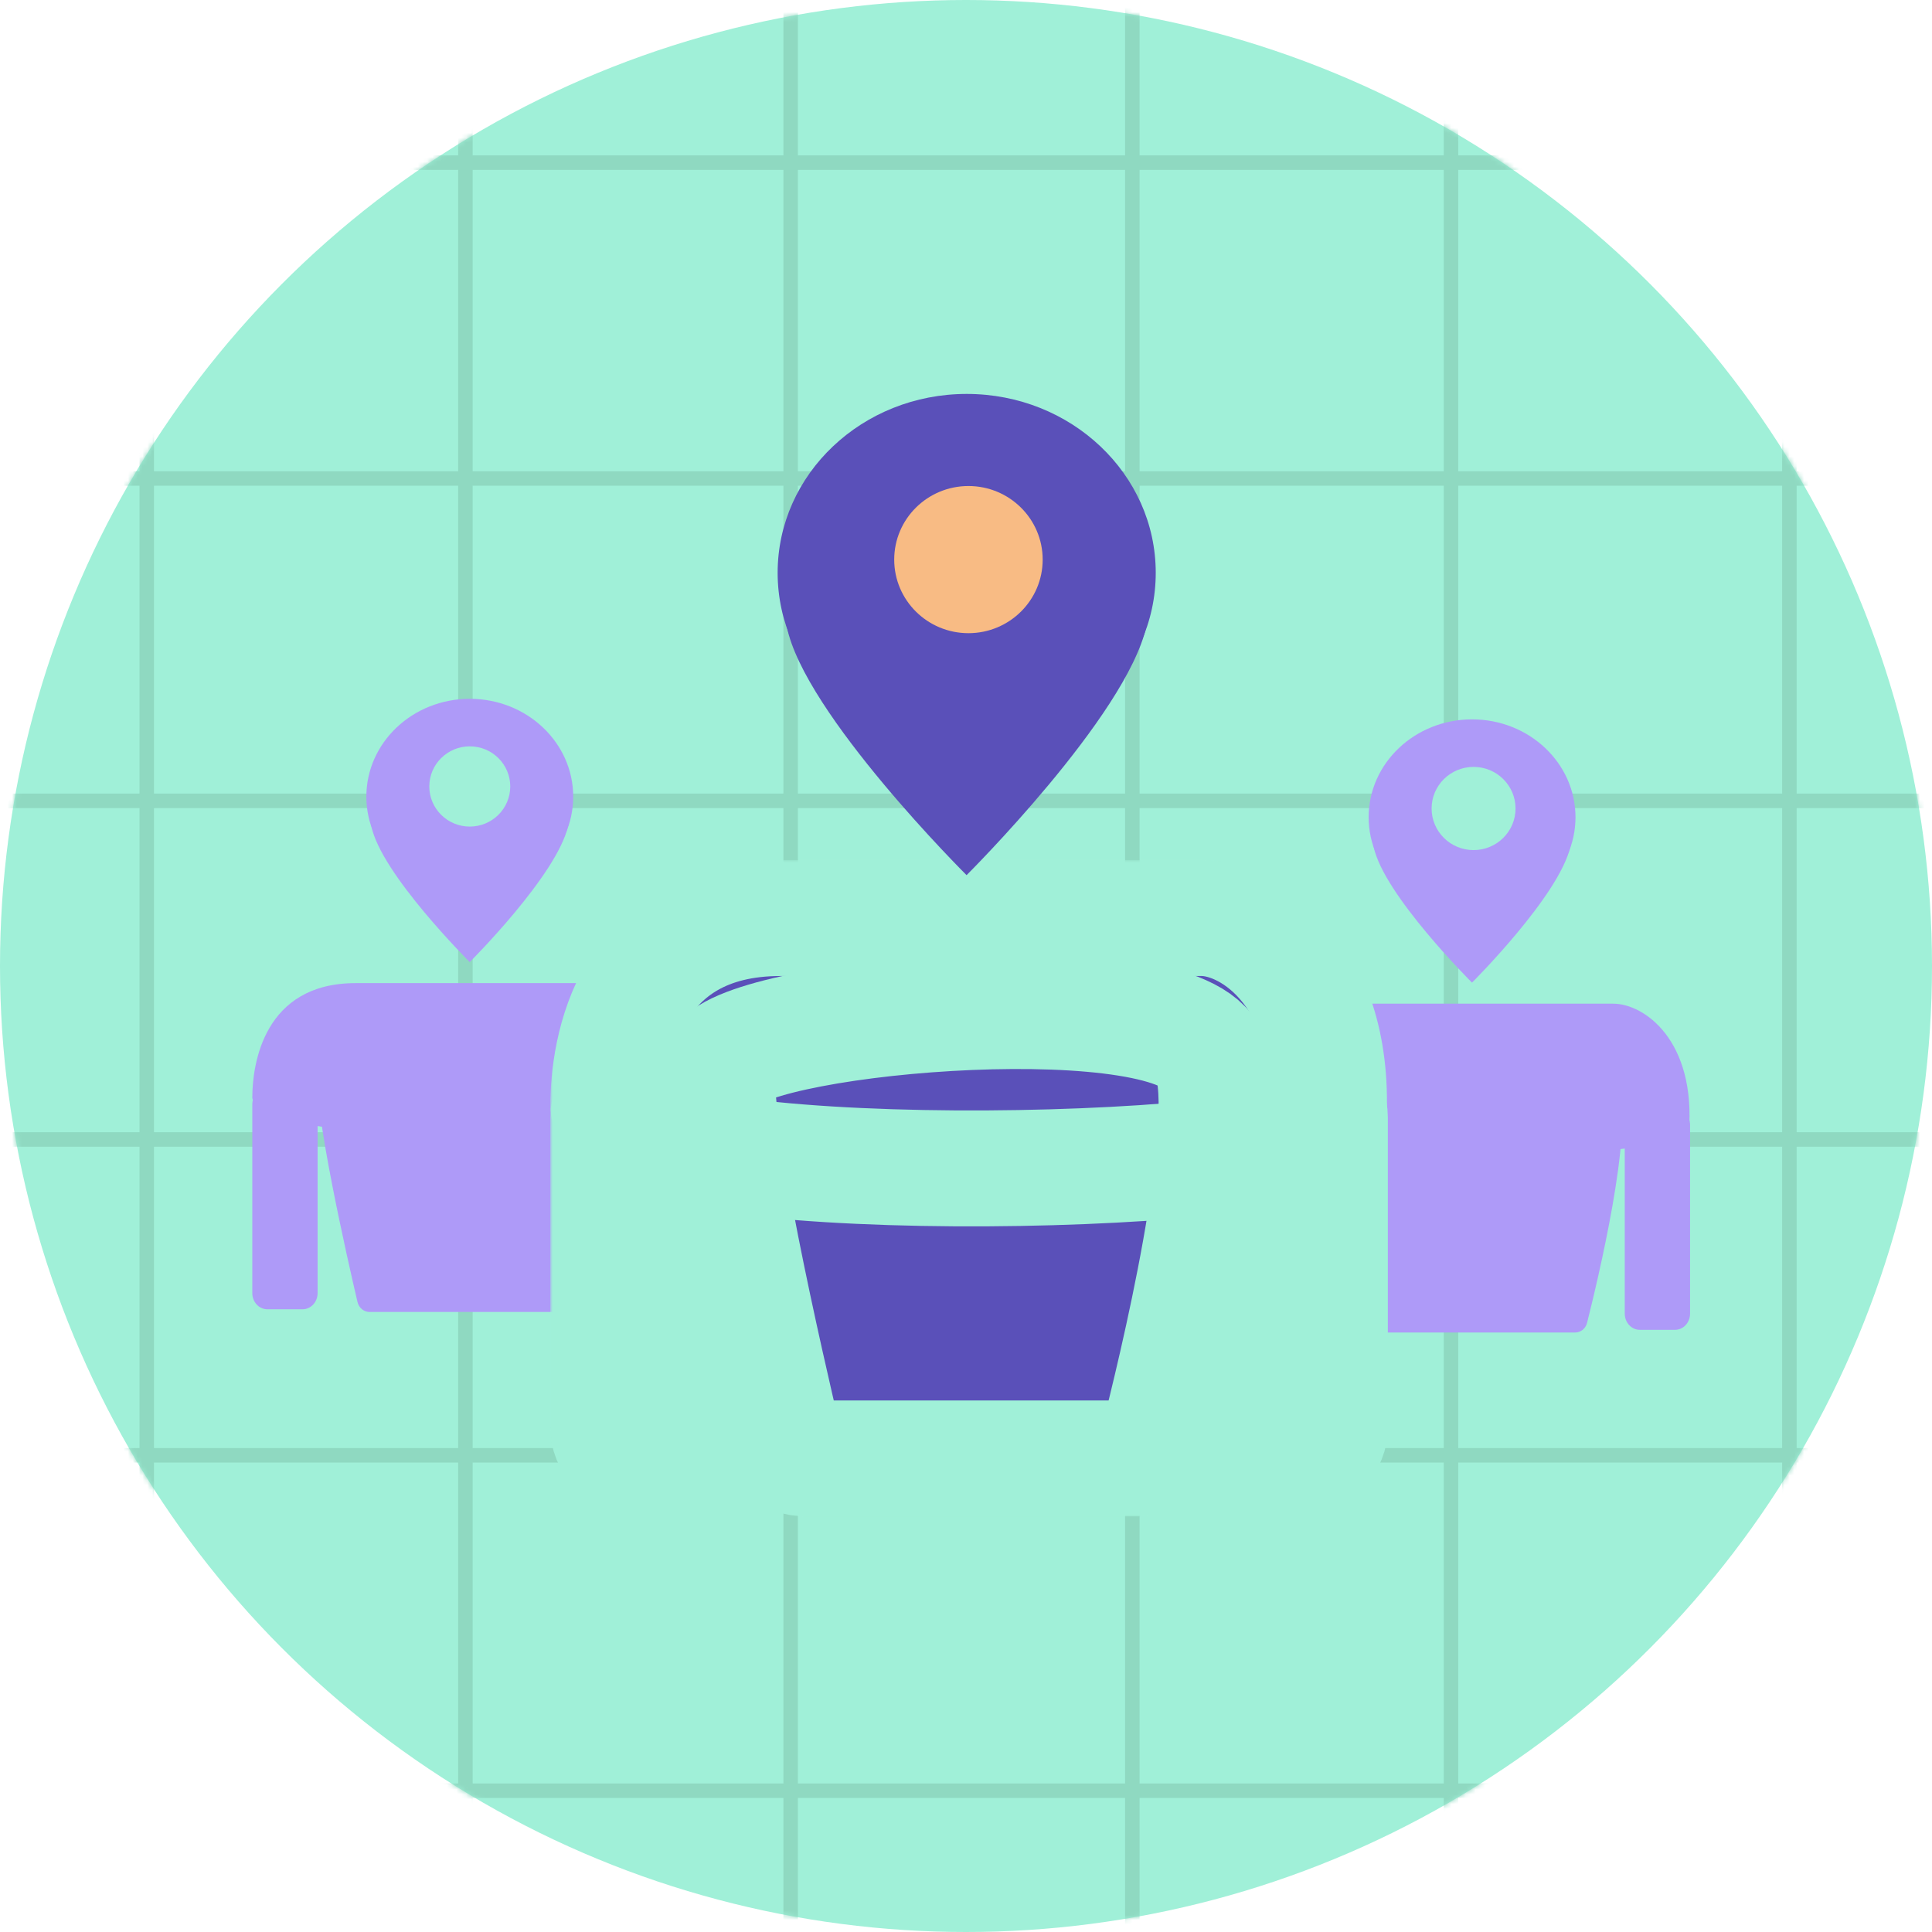 <svg width="400" height="400" viewBox="0 0 400 400" fill="none" xmlns="http://www.w3.org/2000/svg">
<circle cx="200" cy="200" r="200" fill="#A0F0D8"/>
<mask id="mask0" mask-type="alpha" maskUnits="userSpaceOnUse" x="0" y="0" width="401" height="400">
<circle cx="200" cy="200" r="200" fill="#A0F0D8"/>
</mask>
<g mask="url(#mask0)">
<line x1="163.697" y1="-10.638" x2="163.697" y2="412.057" stroke="#8FD9C1" stroke-width="3"/>
<line x1="412.165" y1="165.805" x2="-14.311" y2="165.805" stroke="#8FD9C1" stroke-width="3"/>
<line x1="300.414" y1="-10.638" x2="300.414" y2="412.057" stroke="#8FD9C1" stroke-width="3"/>
<line x1="412.165" y1="301.31" x2="-14.311" y2="301.31" stroke="#8FD9C1" stroke-width="3"/>
<line x1="96.358" y1="-10.638" x2="96.358" y2="412.057" stroke="#8FD9C1" stroke-width="3"/>
<line x1="412.165" y1="99.064" x2="-14.311" y2="99.063" stroke="#8FD9C1" stroke-width="3"/>
<line x1="234.436" y1="-10.638" x2="234.436" y2="412.057" stroke="#8FD9C1" stroke-width="3"/>
<line x1="412.165" y1="235.917" x2="-14.311" y2="235.917" stroke="#8FD9C1" stroke-width="3"/>
<line x1="30.38" y1="-10.638" x2="30.38" y2="412.057" stroke="#8FD9C1" stroke-width="3"/>
<line x1="412.165" y1="33.67" x2="-14.311" y2="33.67" stroke="#8FD9C1" stroke-width="3"/>
<line x1="370.473" y1="-10.638" x2="370.473" y2="412.057" stroke="#8FD9C1" stroke-width="3"/>
<line x1="412.165" y1="370.748" x2="-14.311" y2="370.748" stroke="#8FD9C1" stroke-width="3"/>
<ellipse cx="97.263" cy="164.939" rx="21.413" ry="20.259" fill="#AE9AF8"/>
<path d="M97.251 199.186C97.251 199.186 115.315 181.21 117.617 171.012C119.919 160.814 74.946 161.159 76.884 171.012C78.823 180.864 97.251 199.186 97.251 199.186Z" fill="#AE9AF8"/>
<ellipse cx="97.263" cy="162.828" rx="8.379" ry="8.305" fill="#A0F0D8"/>
<path d="M65.904 222.236C65.951 221.999 66.029 221.815 66.179 221.634C71.283 215.495 123.178 211.321 126.854 221.069C130.085 229.636 122.458 261.293 120.358 269.616C120.054 270.82 119.038 271.631 117.875 271.631L76.518 271.631C75.331 271.631 74.3 270.785 74.011 269.549C72.01 260.98 64.63 228.589 65.904 222.236Z" fill="#AE9AF8"/>
<path d="M73.613 203.546C54.639 203.546 52.236 220.288 52.236 227.264C53.536 238.168 135.701 236.194 141.422 230.334C142.982 211.08 132.116 203.546 125.792 203.546H73.613Z" fill="#AE9AF8"/>
<path d="M52.236 228.659C52.236 226.81 53.633 225.311 55.356 225.311H62.637C64.36 225.311 65.757 226.81 65.757 228.659V267.725C65.757 269.574 64.36 271.073 62.637 271.073H55.356C53.633 271.073 52.236 269.574 52.236 267.725V228.659Z" fill="#AE9AF8"/>
<path d="M128.161 228.659C128.161 226.81 129.558 225.311 131.281 225.311H138.562C140.285 225.311 141.682 226.81 141.682 228.659V267.725C141.682 269.574 140.285 271.073 138.562 271.073H131.281C129.558 271.073 128.161 269.574 128.161 267.725V228.659Z" fill="#AE9AF8"/>
<path d="M274.133 226.491C274.18 226.254 274.258 226.07 274.408 225.889C279.512 219.75 331.408 215.576 335.083 225.324C338.314 233.891 330.687 265.548 328.587 273.871C328.283 275.076 327.267 275.887 326.104 275.886L284.747 275.886C283.56 275.886 282.529 275.04 282.24 273.805C280.239 265.236 272.859 232.844 274.133 226.491Z" fill="#AE9AF8"/>
<path d="M281.843 207.801C262.869 207.801 260.465 224.544 260.465 231.52C261.766 242.424 343.93 240.449 349.651 234.589C351.211 215.335 340.345 207.801 334.021 207.801H281.843Z" fill="#AE9AF8"/>
<path d="M260.465 232.915C260.465 231.065 261.862 229.566 263.586 229.566H270.866C272.589 229.566 273.986 231.065 273.986 232.915V271.98C273.986 273.829 272.589 275.328 270.866 275.328H263.586C261.862 275.328 260.465 273.829 260.465 271.98V232.915Z" fill="#AE9AF8"/>
<path d="M336.39 232.915C336.39 231.065 337.787 229.566 339.51 229.566H346.791C348.514 229.566 349.911 231.065 349.911 232.915V271.98C349.911 273.829 348.514 275.328 346.791 275.328H339.51C337.787 275.328 336.39 273.829 336.39 271.98V232.915Z" fill="#AE9AF8"/>
<ellipse cx="304.776" cy="169.195" rx="21.413" ry="20.259" fill="#AE9AF8"/>
<path d="M304.764 203.441C304.764 203.441 322.828 185.465 325.131 175.267C327.433 165.069 282.459 165.415 284.398 175.267C286.336 185.119 304.764 203.441 304.764 203.441Z" fill="#AE9AF8"/>
<ellipse cx="305.087" cy="167.391" rx="8.689" ry="8.612" fill="#A0F0D8"/>
<mask id="path-23-outside-1" maskUnits="userSpaceOnUse" x="113.939" y="178.071" width="174" height="136" fill="black">
<rect fill="white" x="113.939" y="178.071" width="174" height="136"/>
<path d="M148.768 220.782C148.847 220.393 148.976 220.09 149.228 219.793C157.753 209.705 244.433 202.846 250.572 218.865C255.968 232.942 243.228 284.962 239.721 298.638C239.213 300.617 237.516 301.949 235.574 301.949L166.497 301.949C164.515 301.949 162.791 300.559 162.309 298.528C158.967 284.448 146.641 231.222 148.768 220.782Z"/>
<path d="M161.645 190.071C129.953 190.071 125.939 217.582 125.939 229.045C128.111 246.963 265.349 243.718 274.904 234.089C277.51 202.451 259.361 190.071 248.798 190.071H161.645Z"/>
<path d="M125.939 231.338C125.939 228.299 128.273 225.835 131.151 225.835H143.311C146.189 225.835 148.523 228.299 148.523 231.338V263.434V295.53C148.523 298.569 146.189 301.032 143.311 301.032H131.151C128.273 301.032 125.939 298.569 125.939 295.53V231.338Z"/>
<path d="M252.755 231.338C252.755 228.299 255.088 225.835 257.966 225.835H270.127C273.005 225.835 275.338 228.299 275.338 231.338V295.53C275.338 298.569 273.005 301.032 270.127 301.032H257.966C255.088 301.032 252.755 298.569 252.755 295.53V263.434V231.338Z"/>
</mask>
<path d="M148.768 220.782C148.847 220.393 148.976 220.09 149.228 219.793C157.753 209.705 244.433 202.846 250.572 218.865C255.968 232.942 243.228 284.962 239.721 298.638C239.213 300.617 237.516 301.949 235.574 301.949L166.497 301.949C164.515 301.949 162.791 300.559 162.309 298.528C158.967 284.448 146.641 231.222 148.768 220.782Z" fill="#5A50B9"/>
<path d="M161.645 190.071C129.953 190.071 125.939 217.582 125.939 229.045C128.111 246.963 265.349 243.718 274.904 234.089C277.51 202.451 259.361 190.071 248.798 190.071H161.645Z" fill="#5A50B9"/>
<path d="M125.939 231.338C125.939 228.299 128.273 225.835 131.151 225.835H143.311C146.189 225.835 148.523 228.299 148.523 231.338V263.434V295.53C148.523 298.569 146.189 301.032 143.311 301.032H131.151C128.273 301.032 125.939 298.569 125.939 295.53V231.338Z" fill="#5A50B9"/>
<path d="M252.755 231.338C252.755 228.299 255.088 225.835 257.966 225.835H270.127C273.005 225.835 275.338 228.299 275.338 231.338V295.53C275.338 298.569 273.005 301.032 270.127 301.032H257.966C255.088 301.032 252.755 298.569 252.755 295.53V263.434V231.338Z" fill="#5A50B9"/>
<path d="M148.768 220.782C148.847 220.393 148.976 220.09 149.228 219.793C157.753 209.705 244.433 202.846 250.572 218.865C255.968 232.942 243.228 284.962 239.721 298.638C239.213 300.617 237.516 301.949 235.574 301.949L166.497 301.949C164.515 301.949 162.791 300.559 162.309 298.528C158.967 284.448 146.641 231.222 148.768 220.782Z" stroke="#A0F0D8" stroke-width="24" mask="url(#path-23-outside-1)"/>
<path d="M161.645 190.071C129.953 190.071 125.939 217.582 125.939 229.045C128.111 246.963 265.349 243.718 274.904 234.089C277.51 202.451 259.361 190.071 248.798 190.071H161.645Z" stroke="#A0F0D8" stroke-width="24" mask="url(#path-23-outside-1)"/>
<path d="M125.939 231.338C125.939 228.299 128.273 225.835 131.151 225.835H143.311C146.189 225.835 148.523 228.299 148.523 231.338V263.434V295.53C148.523 298.569 146.189 301.032 143.311 301.032H131.151C128.273 301.032 125.939 298.569 125.939 295.53V231.338Z" stroke="#A0F0D8" stroke-width="24" mask="url(#path-23-outside-1)"/>
<path d="M252.755 231.338C252.755 228.299 255.088 225.835 257.966 225.835H270.127C273.005 225.835 275.338 228.299 275.338 231.338V295.53C275.338 298.569 273.005 301.032 270.127 301.032H257.966C255.088 301.032 252.755 298.569 252.755 295.53V263.434V231.338Z" stroke="#A0F0D8" stroke-width="24" mask="url(#path-23-outside-1)"/>
<ellipse cx="200.143" cy="118.591" rx="39.141" ry="37.031" fill="#5A50B9"/>
<path d="M200.12 181.191C200.12 181.191 233.141 148.332 237.349 129.691C241.557 111.05 159.349 111.682 162.892 129.691C166.436 147.7 200.12 181.191 200.12 181.191Z" fill="#5A50B9"/>
<ellipse cx="200.506" cy="115.86" rx="15.369" ry="15.233" fill="#F8BB84"/>
</g>
</svg>
